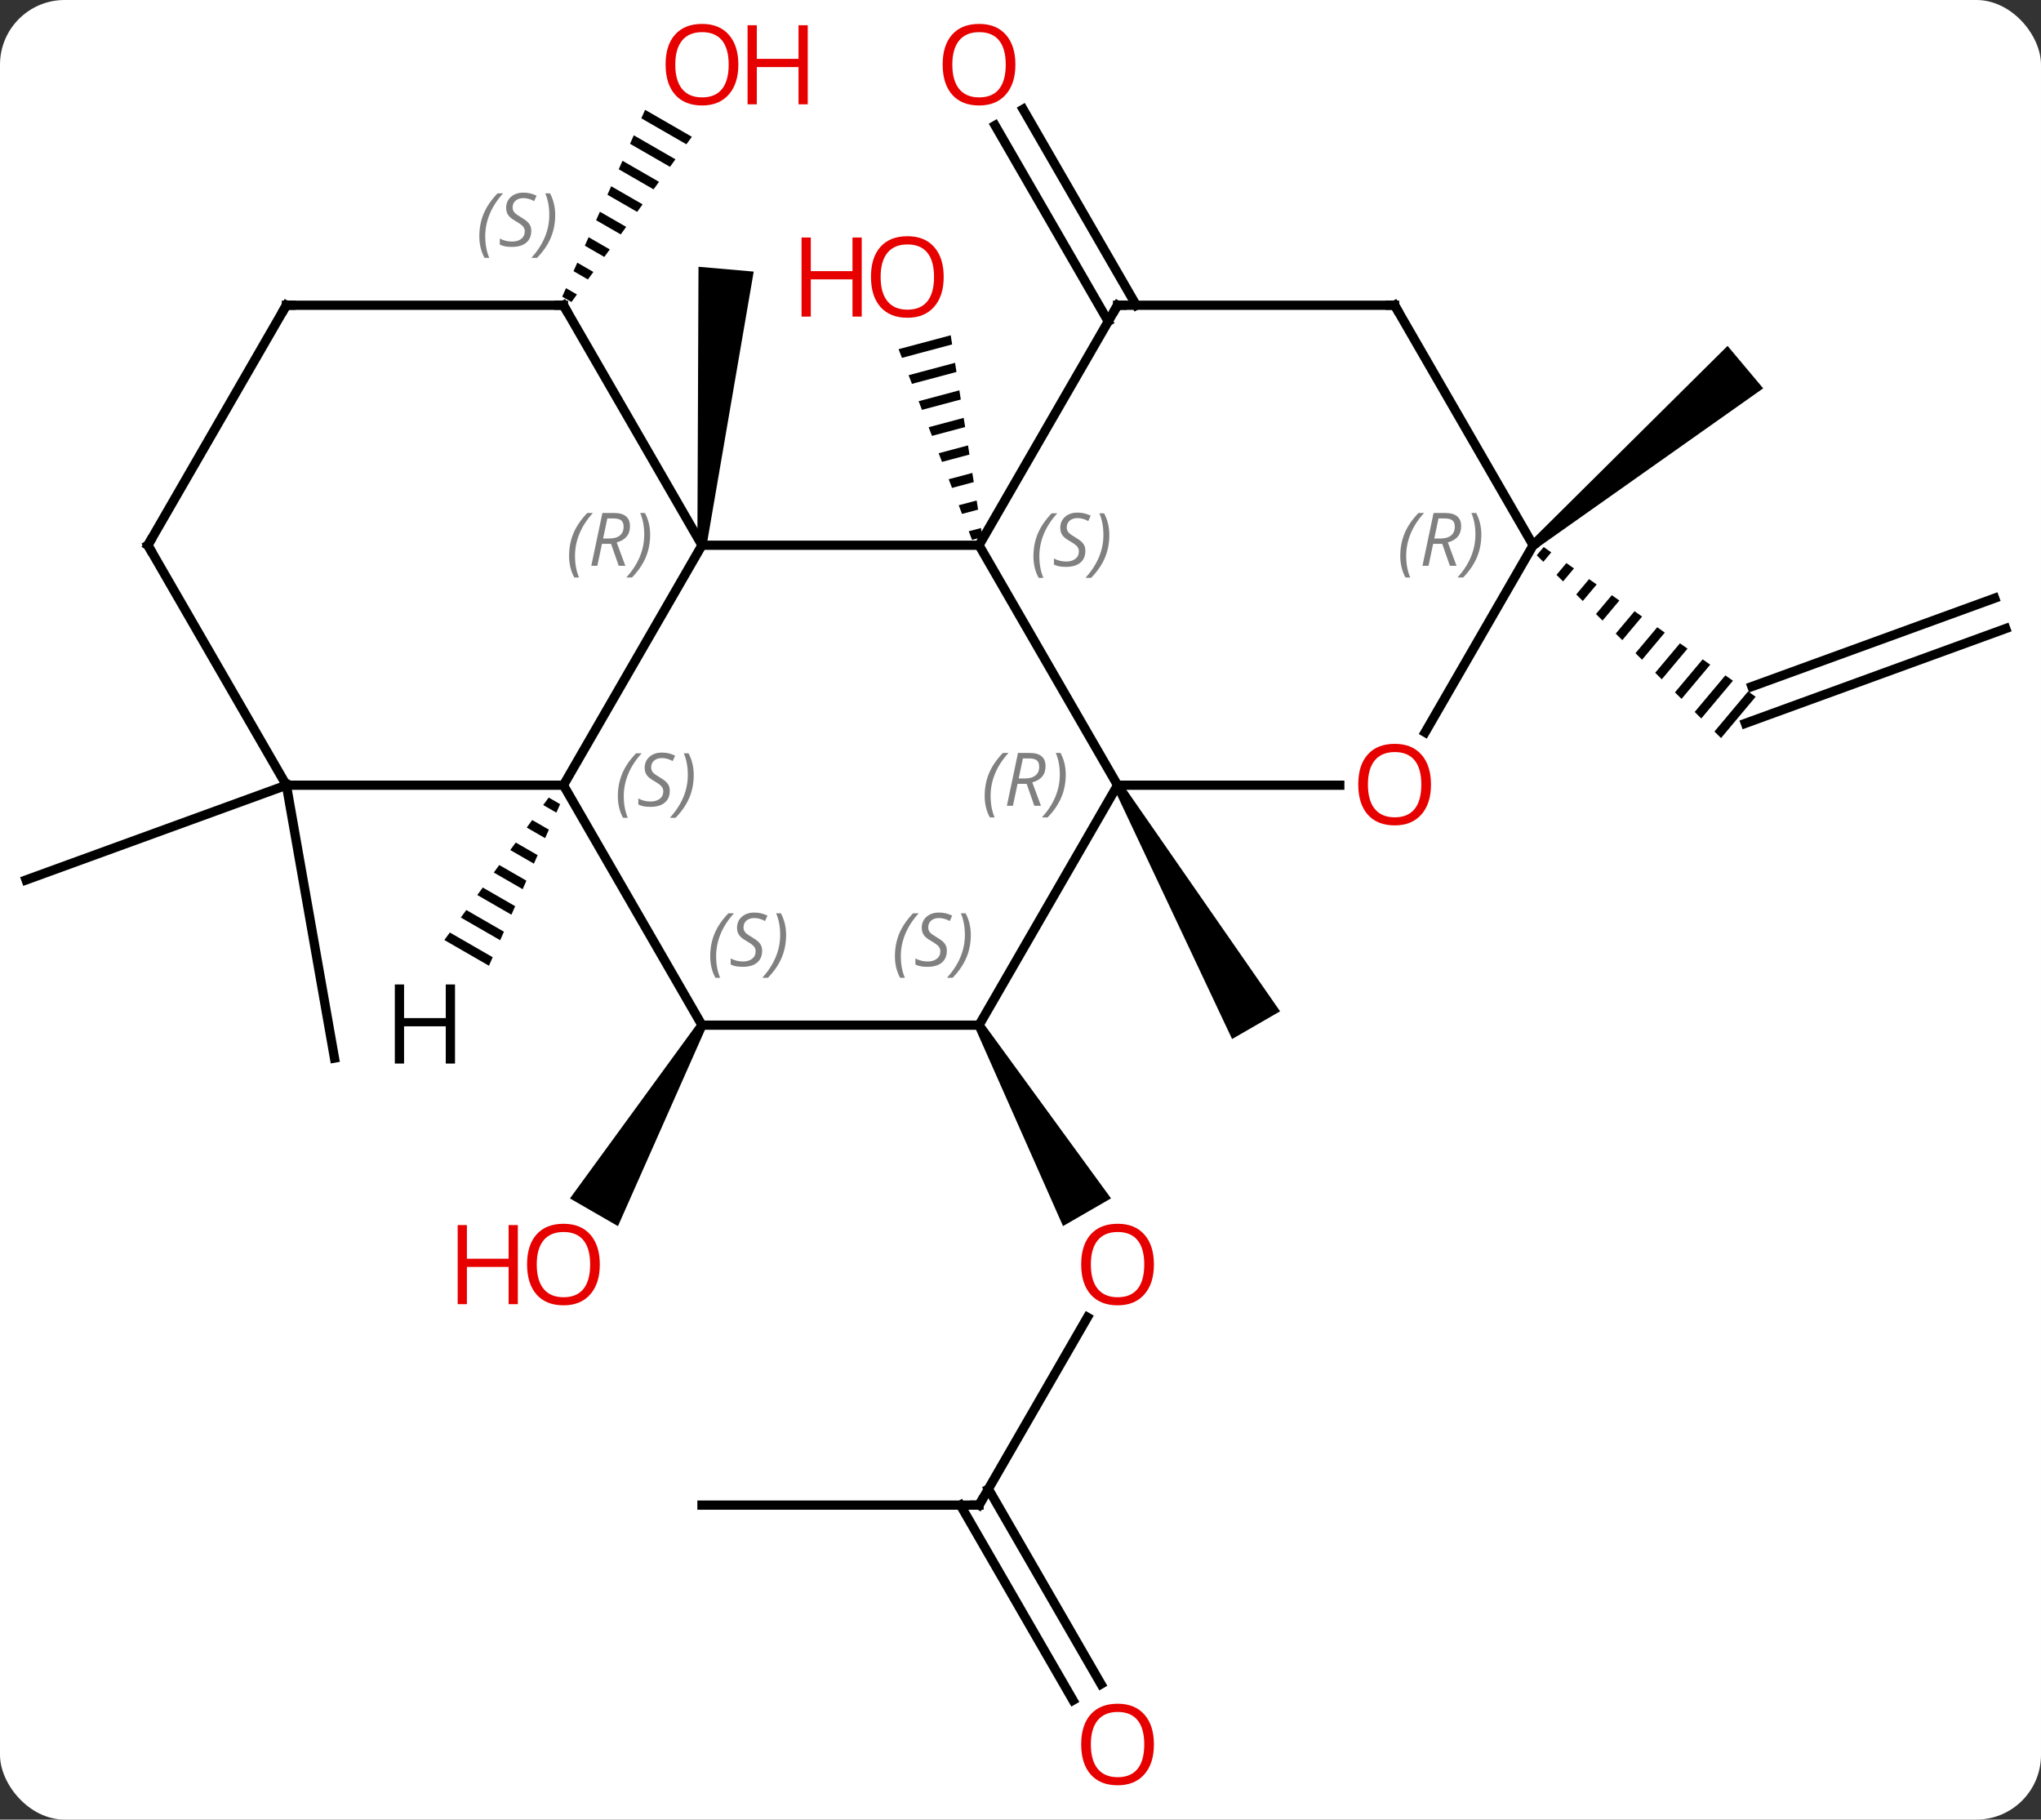 <svg width="221" viewBox="0 0 221 197" style="fill-opacity:1; color-rendering:auto; color-interpolation:auto; text-rendering:auto; stroke:black; stroke-linecap:square; stroke-miterlimit:10; shape-rendering:auto; stroke-opacity:1; fill:black; stroke-dasharray:none; font-weight:normal; stroke-width:1; font-family:'Open Sans'; font-style:normal; stroke-linejoin:miter; font-size:12; stroke-dashoffset:0; image-rendering:auto;" height="197" class="cas-substance-image" xmlns:xlink="http://www.w3.org/1999/xlink" xmlns="http://www.w3.org/2000/svg"><rect x="0" y="0" width="221" height="197" fill="#333333" stroke="none"/><svg class="cas-substance-single-component"><rect y="0" x="0" width="221" stroke="none" ry="7" rx="7" height="197" fill="white" class="cas-substance-group"/><svg y="0" x="0" width="221" viewBox="0 0 221 197" style="fill:black;" height="197" class="cas-substance-single-component-image"><svg><g><g transform="translate(110,98)" style="text-rendering:geometricPrecision; color-rendering:optimizeQuality; color-interpolation:linearRGB; stroke-linecap:butt; image-rendering:optimizeQuality;"><path style="stroke:none;" d="M-7.056 -61.702 L-12.701 -60.196 L-12.701 -60.196 L-12.339 -59.257 L-12.339 -59.257 L-6.901 -60.709 L-6.901 -60.709 L-7.056 -61.702 ZM-6.588 -58.721 L-11.616 -57.38 L-11.616 -57.38 L-11.254 -56.441 L-11.254 -56.441 L-6.432 -57.728 L-6.432 -57.728 L-6.588 -58.721 ZM-6.12 -55.741 L-10.531 -54.564 L-10.531 -54.564 L-10.169 -53.625 L-10.169 -53.625 L-5.964 -54.747 L-5.964 -54.747 L-6.12 -55.741 ZM-5.652 -52.76 L-9.446 -51.747 L-9.446 -51.747 L-9.084 -50.809 L-9.084 -50.809 L-5.496 -51.766 L-5.496 -51.766 L-5.652 -52.76 ZM-5.184 -49.779 L-8.361 -48.931 L-8.361 -48.931 L-7.999 -47.992 L-7.999 -47.992 L-5.028 -48.785 L-5.028 -48.785 L-5.184 -49.779 ZM-4.716 -46.798 L-7.276 -46.115 L-7.276 -46.115 L-6.914 -45.176 L-6.914 -45.176 L-4.56 -45.804 L-4.56 -45.804 L-4.716 -46.798 ZM-4.248 -43.817 L-6.191 -43.299 L-6.191 -43.299 L-5.829 -42.36 L-5.829 -42.36 L-4.092 -42.824 L-4.092 -42.824 L-4.248 -43.817 ZM-3.78 -40.836 L-5.106 -40.483 L-5.106 -40.483 L-4.744 -39.544 L-4.744 -39.544 L-3.624 -39.843 L-3.624 -39.843 L-3.78 -40.836 Z"/><path style="stroke:none;" d="M-33.492 -38.926 L-34.488 -39.014 L-34.366 -69.117 L-28.388 -68.595 Z"/><path style="stroke:none;" d="M10.577 -12.74 L11.443 -13.24 L28.608 11.49 L23.412 14.49 Z"/><line y2="-63.203" y1="-84.422" x2="10" x1="-2.252" style="fill:none;"/><line y2="-64.953" y1="-86.172" x2="13.031" x1="0.779" style="fill:none;"/><path style="stroke:none;" d="M-40.148 -86.111 L-40.556 -85.191 L-40.556 -85.191 L-35.678 -82.378 L-35.678 -82.378 L-35.085 -83.191 L-35.085 -83.191 L-40.148 -86.111 ZM-41.372 -83.352 L-41.78 -82.433 L-41.78 -82.433 L-37.455 -79.939 L-37.455 -79.939 L-36.863 -80.752 L-36.863 -80.752 L-41.372 -83.352 ZM-42.596 -80.594 L-43.003 -79.674 L-43.003 -79.674 L-39.233 -77.5 L-39.233 -77.5 L-38.64 -78.313 L-38.64 -78.313 L-42.596 -80.594 ZM-43.819 -77.835 L-44.227 -76.916 L-44.227 -76.916 L-41.01 -75.061 L-41.01 -75.061 L-40.417 -75.874 L-40.417 -75.874 L-43.819 -77.835 ZM-45.043 -75.077 L-45.451 -74.157 L-45.451 -74.157 L-42.787 -72.621 L-42.195 -73.435 L-42.195 -73.435 L-45.043 -75.077 ZM-46.267 -72.319 L-46.674 -71.399 L-44.565 -70.182 L-44.565 -70.182 L-43.972 -70.995 L-43.972 -70.995 L-46.267 -72.319 ZM-47.49 -69.56 L-47.898 -68.641 L-47.898 -68.641 L-46.342 -67.743 L-46.342 -67.743 L-45.749 -68.556 L-45.749 -68.556 L-47.49 -69.56 ZM-48.714 -66.802 L-49.122 -65.882 L-49.122 -65.882 L-48.119 -65.304 L-47.527 -66.117 L-47.527 -66.117 L-48.714 -66.802 Z"/><line y2="64.953" y1="44.618" x2="-3.99" x1="7.749" style="fill:none;"/><path style="stroke:none;" d="M-4.423 13.24 L-3.557 12.74 L10.301 31.742 L5.105 34.742 Z"/><line y2="64.953" y1="64.953" x2="-33.99" x1="-3.99" style="fill:none;"/><line y2="86.08" y1="64.953" x2="6.188" x1="-6.011" style="fill:none;"/><line y2="84.33" y1="63.203" x2="9.219" x1="-2.98" style="fill:none;"/><path style="stroke:none;" d="M-34.423 12.74 L-33.557 13.24 L-43.088 34.748 L-48.285 31.748 Z"/><line y2="-12.99" y1="-2.73" x2="-78.99" x1="-107.181" style="fill:none;"/><line y2="-12.99" y1="16.554" x2="-78.99" x1="-73.782" style="fill:none;"/><line y2="-29.949" y1="-19.689" x2="107.181" x1="78.99" style="fill:none;"/><line y2="-33.238" y1="-23.669" x2="105.984" x1="79.692" style="fill:none;"/><path style="stroke:none;" d="M57.15 -38.775 L56.4 -37.881 L56.4 -37.881 L57.113 -37.175 L57.113 -37.175 L57.97 -38.196 L57.15 -38.775 ZM59.609 -37.038 L58.538 -35.761 L58.538 -35.761 L59.251 -35.054 L60.429 -36.459 L59.609 -37.038 ZM62.068 -35.301 L60.676 -33.641 L60.676 -33.641 L61.388 -32.934 L62.888 -34.722 L62.068 -35.301 ZM64.527 -33.564 L62.814 -31.521 L63.526 -30.814 L63.526 -30.814 L65.347 -32.985 L65.347 -32.985 L64.527 -33.564 ZM66.987 -31.827 L64.951 -29.401 L65.664 -28.694 L67.806 -31.248 L66.987 -31.827 ZM69.446 -30.09 L67.089 -27.281 L67.089 -27.281 L67.802 -26.574 L70.265 -29.511 L69.446 -30.09 ZM71.905 -28.353 L69.227 -25.161 L69.227 -25.161 L69.939 -24.454 L69.939 -24.454 L72.725 -27.774 L71.905 -28.353 ZM74.364 -26.616 L71.365 -23.041 L72.077 -22.334 L75.184 -26.038 L74.364 -26.616 ZM76.823 -24.88 L73.502 -20.921 L74.215 -20.214 L77.643 -24.301 L77.643 -24.301 L76.823 -24.88 ZM79.282 -23.143 L75.64 -18.801 L75.64 -18.801 L76.353 -18.094 L80.102 -22.564 L79.282 -23.143 Z"/><path style="stroke:none;" d="M56.331 -38.587 L55.689 -39.353 L77.061 -60.552 L80.918 -55.956 Z"/><line y2="-38.97" y1="-38.97" x2="-33.99" x1="-3.99" style="fill:none;"/><line y2="-12.99" y1="-38.97" x2="11.01" x1="-3.99" style="fill:none;"/><line y2="-64.953" y1="-38.97" x2="11.01" x1="-3.99" style="fill:none;"/><line y2="-12.99" y1="-38.97" x2="-48.99" x1="-33.99" style="fill:none;"/><line y2="-64.953" y1="-38.97" x2="-48.99" x1="-33.99" style="fill:none;"/><line y2="12.99" y1="-12.99" x2="-3.99" x1="11.01" style="fill:none;"/><line y2="-12.99" y1="-12.99" x2="35.072" x1="11.01" style="fill:none;"/><line y2="-64.953" y1="-64.953" x2="41.01" x1="11.01" style="fill:none;"/><line y2="12.99" y1="-12.99" x2="-33.99" x1="-48.99" style="fill:none;"/><line y2="-12.99" y1="-12.99" x2="-78.99" x1="-48.99" style="fill:none;"/><line y2="-64.953" y1="-64.953" x2="-78.99" x1="-48.99" style="fill:none;"/><line y2="12.99" y1="12.99" x2="-33.99" x1="-3.99" style="fill:none;"/><line y2="-38.97" y1="-18.712" x2="56.01" x1="44.313" style="fill:none;"/><line y2="-38.97" y1="-64.953" x2="56.01" x1="41.01" style="fill:none;"/><line y2="-38.97" y1="-12.99" x2="-93.99" x1="-78.99" style="fill:none;"/><line y2="-38.97" y1="-64.953" x2="-93.99" x1="-78.99" style="fill:none;"/><path style="stroke:none;" d="M-50.586 -11.652 L-51.181 -10.841 L-51.181 -10.841 L-49.756 -10.019 L-49.35 -10.939 L-50.586 -11.652 ZM-52.37 -9.217 L-52.965 -8.405 L-50.973 -7.256 L-50.567 -8.177 L-52.37 -9.217 ZM-54.155 -6.782 L-54.749 -5.97 L-54.749 -5.97 L-52.189 -4.494 L-52.189 -4.494 L-51.784 -5.415 L-54.155 -6.782 ZM-55.939 -4.346 L-56.533 -3.535 L-53.406 -1.731 L-53.001 -2.652 L-55.939 -4.346 ZM-57.723 -1.911 L-58.318 -1.099 L-54.623 1.031 L-54.218 0.11 L-57.723 -1.911 ZM-59.507 0.524 L-60.102 1.336 L-60.102 1.336 L-55.84 3.793 L-55.434 2.873 L-59.507 0.524 ZM-61.291 2.959 L-61.886 3.771 L-57.057 6.556 L-56.651 5.635 L-61.291 2.959 Z"/></g><g transform="translate(110,98)" style="fill:rgb(230,0,0); text-rendering:geometricPrecision; color-rendering:optimizeQuality; image-rendering:optimizeQuality; font-family:'Open Sans'; stroke:rgb(230,0,0); color-interpolation:linearRGB;"><path style="stroke:none;" d="M-7.816 -68.02 Q-7.816 -65.958 -8.856 -64.778 Q-9.895 -63.598 -11.738 -63.598 Q-13.629 -63.598 -14.66 -64.763 Q-15.691 -65.927 -15.691 -68.036 Q-15.691 -70.13 -14.66 -71.278 Q-13.629 -72.427 -11.738 -72.427 Q-9.879 -72.427 -8.848 -71.255 Q-7.816 -70.083 -7.816 -68.02 ZM-14.645 -68.02 Q-14.645 -66.286 -13.902 -65.38 Q-13.16 -64.473 -11.738 -64.473 Q-10.316 -64.473 -9.59 -65.372 Q-8.863 -66.27 -8.863 -68.02 Q-8.863 -69.755 -9.59 -70.645 Q-10.316 -71.536 -11.738 -71.536 Q-13.16 -71.536 -13.902 -70.638 Q-14.645 -69.739 -14.645 -68.02 Z"/><path style="stroke:none;" d="M-16.692 -63.723 L-17.692 -63.723 L-17.692 -67.755 L-22.207 -67.755 L-22.207 -63.723 L-23.207 -63.723 L-23.207 -72.286 L-22.207 -72.286 L-22.207 -68.645 L-17.692 -68.645 L-17.692 -72.286 L-16.692 -72.286 L-16.692 -63.723 Z"/><path style="stroke:none;" d="M-0.052 -91.003 Q-0.052 -88.941 -1.092 -87.761 Q-2.131 -86.581 -3.974 -86.581 Q-5.865 -86.581 -6.896 -87.746 Q-7.928 -88.91 -7.928 -91.019 Q-7.928 -93.113 -6.896 -94.261 Q-5.865 -95.41 -3.974 -95.41 Q-2.115 -95.41 -1.084 -94.238 Q-0.052 -93.066 -0.052 -91.003 ZM-6.881 -91.003 Q-6.881 -89.269 -6.138 -88.363 Q-5.396 -87.456 -3.974 -87.456 Q-2.553 -87.456 -1.826 -88.355 Q-1.099 -89.253 -1.099 -91.003 Q-1.099 -92.738 -1.826 -93.628 Q-2.553 -94.519 -3.974 -94.519 Q-5.396 -94.519 -6.138 -93.621 Q-6.881 -92.722 -6.881 -91.003 Z"/><path style="stroke:none;" d="M-30.052 -91.003 Q-30.052 -88.941 -31.092 -87.761 Q-32.131 -86.581 -33.974 -86.581 Q-35.865 -86.581 -36.896 -87.746 Q-37.928 -88.91 -37.928 -91.019 Q-37.928 -93.113 -36.896 -94.261 Q-35.865 -95.41 -33.974 -95.41 Q-32.115 -95.41 -31.084 -94.238 Q-30.052 -93.066 -30.052 -91.003 ZM-36.881 -91.003 Q-36.881 -89.269 -36.138 -88.363 Q-35.396 -87.456 -33.974 -87.456 Q-32.553 -87.456 -31.826 -88.355 Q-31.099 -89.253 -31.099 -91.003 Q-31.099 -92.738 -31.826 -93.628 Q-32.553 -94.519 -33.974 -94.519 Q-35.396 -94.519 -36.138 -93.621 Q-36.881 -92.722 -36.881 -91.003 Z"/><path style="stroke:none;" d="M-22.537 -86.706 L-23.537 -86.706 L-23.537 -90.738 L-28.052 -90.738 L-28.052 -86.706 L-29.052 -86.706 L-29.052 -95.269 L-28.052 -95.269 L-28.052 -91.628 L-23.537 -91.628 L-23.537 -95.269 L-22.537 -95.269 L-22.537 -86.706 Z"/><path style="stroke:none;" d="M14.947 38.9 Q14.947 40.962 13.908 42.142 Q12.869 43.322 11.026 43.322 Q9.135 43.322 8.104 42.157 Q7.072 40.993 7.072 38.884 Q7.072 36.79 8.104 35.642 Q9.135 34.493 11.026 34.493 Q12.885 34.493 13.916 35.665 Q14.947 36.837 14.947 38.9 ZM8.119 38.9 Q8.119 40.634 8.862 41.54 Q9.604 42.447 11.026 42.447 Q12.447 42.447 13.174 41.548 Q13.901 40.65 13.901 38.9 Q13.901 37.165 13.174 36.275 Q12.447 35.384 11.026 35.384 Q9.604 35.384 8.862 36.282 Q8.119 37.181 8.119 38.9 Z"/></g><g transform="translate(110,98)" style="stroke-linecap:butt; text-rendering:geometricPrecision; color-rendering:optimizeQuality; image-rendering:optimizeQuality; font-family:'Open Sans'; color-interpolation:linearRGB; stroke-miterlimit:5;"><path style="fill:none;" d="M-3.74 64.52 L-3.99 64.953 L-4.49 64.953"/><path style="fill:rgb(230,0,0); stroke:none;" d="M14.947 90.863 Q14.947 92.925 13.908 94.105 Q12.869 95.285 11.026 95.285 Q9.135 95.285 8.104 94.121 Q7.072 92.956 7.072 90.847 Q7.072 88.753 8.104 87.605 Q9.135 86.456 11.026 86.456 Q12.885 86.456 13.916 87.628 Q14.947 88.8 14.947 90.863 ZM8.119 90.863 Q8.119 92.597 8.862 93.503 Q9.604 94.41 11.026 94.41 Q12.447 94.41 13.174 93.511 Q13.901 92.613 13.901 90.863 Q13.901 89.128 13.174 88.238 Q12.447 87.347 11.026 87.347 Q9.604 87.347 8.862 88.246 Q8.119 89.144 8.119 90.863 Z"/><path style="fill:rgb(230,0,0); stroke:none;" d="M-45.053 38.9 Q-45.053 40.962 -46.092 42.142 Q-47.131 43.322 -48.974 43.322 Q-50.865 43.322 -51.896 42.157 Q-52.928 40.993 -52.928 38.884 Q-52.928 36.79 -51.896 35.642 Q-50.865 34.493 -48.974 34.493 Q-47.115 34.493 -46.084 35.665 Q-45.053 36.837 -45.053 38.9 ZM-51.881 38.9 Q-51.881 40.634 -51.138 41.54 Q-50.396 42.447 -48.974 42.447 Q-47.553 42.447 -46.826 41.548 Q-46.099 40.65 -46.099 38.9 Q-46.099 37.165 -46.826 36.275 Q-47.553 35.384 -48.974 35.384 Q-50.396 35.384 -51.138 36.282 Q-51.881 37.181 -51.881 38.9 Z"/><path style="fill:rgb(230,0,0); stroke:none;" d="M-53.928 43.197 L-54.928 43.197 L-54.928 39.165 L-59.443 39.165 L-59.443 43.197 L-60.443 43.197 L-60.443 34.634 L-59.443 34.634 L-59.443 38.275 L-54.928 38.275 L-54.928 34.634 L-53.928 34.634 L-53.928 43.197 Z"/></g><g transform="translate(110,98)" style="stroke-linecap:butt; font-size:8.4px; fill:gray; text-rendering:geometricPrecision; image-rendering:optimizeQuality; color-rendering:optimizeQuality; font-family:'Open Sans'; font-style:italic; stroke:gray; color-interpolation:linearRGB; stroke-miterlimit:5;"><path style="stroke:none;" d="M1.901 -37.767 Q1.901 -39.095 2.37 -40.22 Q2.839 -41.345 3.87 -42.423 L4.48 -42.423 Q3.511 -41.361 3.026 -40.189 Q2.542 -39.017 2.542 -37.783 Q2.542 -36.455 2.98 -35.439 L2.464 -35.439 Q1.901 -36.47 1.901 -37.767 ZM7.524 -38.361 Q7.524 -37.533 6.977 -37.08 Q6.43 -36.627 5.43 -36.627 Q5.024 -36.627 4.712 -36.681 Q4.399 -36.736 4.118 -36.877 L4.118 -37.533 Q4.743 -37.205 5.446 -37.205 Q6.071 -37.205 6.446 -37.502 Q6.821 -37.798 6.821 -38.314 Q6.821 -38.627 6.618 -38.853 Q6.415 -39.08 5.852 -39.408 Q5.258 -39.736 5.032 -40.064 Q4.805 -40.392 4.805 -40.845 Q4.805 -41.58 5.321 -42.041 Q5.837 -42.502 6.68 -42.502 Q7.055 -42.502 7.391 -42.423 Q7.727 -42.345 8.102 -42.173 L7.837 -41.58 Q7.587 -41.736 7.266 -41.822 Q6.946 -41.908 6.68 -41.908 Q6.149 -41.908 5.829 -41.634 Q5.508 -41.361 5.508 -40.892 Q5.508 -40.689 5.579 -40.541 Q5.649 -40.392 5.79 -40.259 Q5.93 -40.127 6.352 -39.877 Q6.915 -39.533 7.118 -39.337 Q7.321 -39.142 7.423 -38.908 Q7.524 -38.673 7.524 -38.361 ZM10.118 -40.08 Q10.118 -38.752 9.642 -37.619 Q9.165 -36.486 8.15 -35.439 L7.54 -35.439 Q9.478 -37.595 9.478 -40.08 Q9.478 -41.408 9.04 -42.423 L9.556 -42.423 Q10.118 -41.361 10.118 -40.08 Z"/><path style="stroke:none;" d="M-48.379 -37.806 Q-48.379 -39.134 -47.91 -40.259 Q-47.441 -41.384 -46.41 -42.462 L-45.8 -42.462 Q-46.769 -41.4 -47.254 -40.228 Q-47.738 -39.056 -47.738 -37.822 Q-47.738 -36.494 -47.3 -35.478 L-47.816 -35.478 Q-48.379 -36.509 -48.379 -37.806 ZM-44.819 -39.119 L-45.319 -36.744 L-45.975 -36.744 L-44.772 -42.462 L-43.522 -42.462 Q-41.787 -42.462 -41.787 -41.025 Q-41.787 -39.666 -43.225 -39.275 L-42.287 -36.744 L-43.006 -36.744 L-43.834 -39.119 L-44.819 -39.119 ZM-44.24 -41.869 Q-44.631 -39.947 -44.694 -39.697 L-44.037 -39.697 Q-43.287 -39.697 -42.881 -40.025 Q-42.475 -40.353 -42.475 -40.978 Q-42.475 -41.447 -42.733 -41.658 Q-42.99 -41.869 -43.584 -41.869 L-44.24 -41.869 ZM-39.601 -40.119 Q-39.601 -38.791 -40.078 -37.658 Q-40.554 -36.525 -41.57 -35.478 L-42.179 -35.478 Q-40.242 -37.634 -40.242 -40.119 Q-40.242 -41.447 -40.679 -42.462 L-40.164 -42.462 Q-39.601 -41.4 -39.601 -40.119 Z"/><path style="stroke:none;" d="M-3.379 -11.826 Q-3.379 -13.154 -2.91 -14.279 Q-2.441 -15.404 -1.41 -16.482 L-0.8 -16.482 Q-1.769 -15.42 -2.254 -14.248 Q-2.738 -13.076 -2.738 -11.842 Q-2.738 -10.513 -2.3 -9.498 L-2.816 -9.498 Q-3.379 -10.529 -3.379 -11.826 ZM0.181 -13.138 L-0.319 -10.763 L-0.975 -10.763 L0.228 -16.482 L1.478 -16.482 Q3.213 -16.482 3.213 -15.045 Q3.213 -13.685 1.775 -13.295 L2.713 -10.763 L1.994 -10.763 L1.166 -13.138 L0.181 -13.138 ZM0.759 -15.888 Q0.369 -13.967 0.306 -13.717 L0.963 -13.717 Q1.713 -13.717 2.119 -14.045 Q2.525 -14.373 2.525 -14.998 Q2.525 -15.467 2.267 -15.678 Q2.01 -15.888 1.416 -15.888 L0.759 -15.888 ZM5.399 -14.138 Q5.399 -12.81 4.922 -11.678 Q4.446 -10.545 3.43 -9.498 L2.821 -9.498 Q4.758 -11.654 4.758 -14.138 Q4.758 -15.467 4.321 -16.482 L4.836 -16.482 Q5.399 -15.42 5.399 -14.138 Z"/><path style="fill:none; stroke:black;" d="M10.76 -64.52 L11.01 -64.953 L11.51 -64.953"/><path style="stroke:none;" d="M-43.099 -11.787 Q-43.099 -13.115 -42.63 -14.24 Q-42.161 -15.365 -41.13 -16.443 L-40.52 -16.443 Q-41.489 -15.381 -41.974 -14.209 Q-42.458 -13.037 -42.458 -11.803 Q-42.458 -10.474 -42.02 -9.459 L-42.536 -9.459 Q-43.099 -10.49 -43.099 -11.787 ZM-37.476 -12.381 Q-37.476 -11.553 -38.023 -11.099 Q-38.57 -10.646 -39.57 -10.646 Q-39.976 -10.646 -40.288 -10.701 Q-40.601 -10.756 -40.882 -10.896 L-40.882 -11.553 Q-40.257 -11.224 -39.554 -11.224 Q-38.929 -11.224 -38.554 -11.521 Q-38.179 -11.818 -38.179 -12.334 Q-38.179 -12.646 -38.382 -12.873 Q-38.585 -13.099 -39.148 -13.428 Q-39.742 -13.756 -39.968 -14.084 Q-40.195 -14.412 -40.195 -14.865 Q-40.195 -15.599 -39.679 -16.06 Q-39.163 -16.521 -38.32 -16.521 Q-37.945 -16.521 -37.609 -16.443 Q-37.273 -16.365 -36.898 -16.193 L-37.163 -15.599 Q-37.413 -15.756 -37.734 -15.842 Q-38.054 -15.928 -38.32 -15.928 Q-38.851 -15.928 -39.171 -15.654 Q-39.492 -15.381 -39.492 -14.912 Q-39.492 -14.709 -39.421 -14.56 Q-39.351 -14.412 -39.21 -14.279 Q-39.07 -14.146 -38.648 -13.896 Q-38.085 -13.553 -37.882 -13.357 Q-37.679 -13.162 -37.578 -12.928 Q-37.476 -12.693 -37.476 -12.381 ZM-34.882 -14.099 Q-34.882 -12.771 -35.358 -11.638 Q-35.835 -10.506 -36.85 -9.459 L-37.46 -9.459 Q-35.522 -11.615 -35.522 -14.099 Q-35.522 -15.428 -35.96 -16.443 L-35.444 -16.443 Q-34.882 -15.381 -34.882 -14.099 Z"/><path style="fill:none; stroke:black;" d="M-48.74 -64.52 L-48.99 -64.953 L-49.49 -64.953"/><path style="stroke:none;" d="M-58.099 -72.41 Q-58.099 -73.738 -57.63 -74.863 Q-57.161 -75.988 -56.13 -77.066 L-55.52 -77.066 Q-56.489 -76.004 -56.974 -74.832 Q-57.458 -73.66 -57.458 -72.426 Q-57.458 -71.098 -57.02 -70.082 L-57.536 -70.082 Q-58.099 -71.113 -58.099 -72.41 ZM-52.476 -73.004 Q-52.476 -72.176 -53.023 -71.723 Q-53.57 -71.269 -54.57 -71.269 Q-54.976 -71.269 -55.288 -71.324 Q-55.601 -71.379 -55.882 -71.519 L-55.882 -72.176 Q-55.257 -71.848 -54.554 -71.848 Q-53.929 -71.848 -53.554 -72.144 Q-53.179 -72.441 -53.179 -72.957 Q-53.179 -73.269 -53.382 -73.496 Q-53.585 -73.723 -54.148 -74.051 Q-54.742 -74.379 -54.968 -74.707 Q-55.195 -75.035 -55.195 -75.488 Q-55.195 -76.223 -54.679 -76.684 Q-54.163 -77.144 -53.32 -77.144 Q-52.945 -77.144 -52.609 -77.066 Q-52.273 -76.988 -51.898 -76.816 L-52.163 -76.223 Q-52.413 -76.379 -52.734 -76.465 Q-53.054 -76.551 -53.32 -76.551 Q-53.851 -76.551 -54.171 -76.277 Q-54.492 -76.004 -54.492 -75.535 Q-54.492 -75.332 -54.421 -75.184 Q-54.351 -75.035 -54.21 -74.902 Q-54.07 -74.769 -53.648 -74.519 Q-53.085 -74.176 -52.882 -73.98 Q-52.679 -73.785 -52.578 -73.551 Q-52.476 -73.316 -52.476 -73.004 ZM-49.882 -74.723 Q-49.882 -73.394 -50.358 -72.262 Q-50.835 -71.129 -51.85 -70.082 L-52.46 -70.082 Q-50.522 -72.238 -50.522 -74.723 Q-50.522 -76.051 -50.96 -77.066 L-50.444 -77.066 Q-49.882 -76.004 -49.882 -74.723 Z"/><path style="stroke:none;" d="M-13.098 5.533 Q-13.098 4.205 -12.63 3.08 Q-12.161 1.955 -11.13 0.876 L-10.52 0.876 Q-11.489 1.939 -11.973 3.111 Q-12.458 4.283 -12.458 5.517 Q-12.458 6.845 -12.02 7.861 L-12.536 7.861 Q-13.098 6.83 -13.098 5.533 ZM-7.476 4.939 Q-7.476 5.767 -8.023 6.22 Q-8.569 6.673 -9.569 6.673 Q-9.976 6.673 -10.288 6.619 Q-10.601 6.564 -10.882 6.423 L-10.882 5.767 Q-10.257 6.095 -9.554 6.095 Q-8.929 6.095 -8.554 5.798 Q-8.179 5.502 -8.179 4.986 Q-8.179 4.673 -8.382 4.447 Q-8.585 4.22 -9.148 3.892 Q-9.741 3.564 -9.968 3.236 Q-10.194 2.908 -10.194 2.455 Q-10.194 1.72 -9.679 1.259 Q-9.163 0.798 -8.319 0.798 Q-7.944 0.798 -7.609 0.876 Q-7.273 0.955 -6.898 1.127 L-7.163 1.72 Q-7.413 1.564 -7.734 1.478 Q-8.054 1.392 -8.319 1.392 Q-8.851 1.392 -9.171 1.666 Q-9.491 1.939 -9.491 2.408 Q-9.491 2.611 -9.421 2.759 Q-9.351 2.908 -9.21 3.041 Q-9.069 3.173 -8.648 3.423 Q-8.085 3.767 -7.882 3.962 Q-7.679 4.158 -7.577 4.392 Q-7.476 4.627 -7.476 4.939 ZM-4.881 3.22 Q-4.881 4.548 -5.358 5.681 Q-5.834 6.814 -6.85 7.861 L-7.459 7.861 Q-5.522 5.705 -5.522 3.22 Q-5.522 1.892 -5.959 0.876 L-5.444 0.876 Q-4.881 1.939 -4.881 3.22 Z"/></g><g transform="translate(110,98)" style="stroke-linecap:butt; fill:rgb(230,0,0); text-rendering:geometricPrecision; color-rendering:optimizeQuality; image-rendering:optimizeQuality; font-family:'Open Sans'; stroke:rgb(230,0,0); color-interpolation:linearRGB; stroke-miterlimit:5;"><path style="stroke:none;" d="M44.947 -13.06 Q44.947 -10.998 43.908 -9.818 Q42.869 -8.638 41.026 -8.638 Q39.135 -8.638 38.104 -9.803 Q37.072 -10.967 37.072 -13.076 Q37.072 -15.17 38.104 -16.318 Q39.135 -17.467 41.026 -17.467 Q42.885 -17.467 43.916 -16.295 Q44.947 -15.123 44.947 -13.06 ZM38.119 -13.06 Q38.119 -11.326 38.862 -10.42 Q39.604 -9.513 41.026 -9.513 Q42.447 -9.513 43.174 -10.412 Q43.901 -11.31 43.901 -13.06 Q43.901 -14.795 43.174 -15.685 Q42.447 -16.576 41.026 -16.576 Q39.604 -16.576 38.862 -15.678 Q38.119 -14.779 38.119 -13.06 Z"/><path style="fill:none; stroke:black;" d="M40.51 -64.953 L41.01 -64.953 L41.26 -64.52"/></g><g transform="translate(110,98)" style="stroke-linecap:butt; font-size:8.4px; fill:gray; text-rendering:geometricPrecision; image-rendering:optimizeQuality; color-rendering:optimizeQuality; font-family:'Open Sans'; font-style:italic; stroke:gray; color-interpolation:linearRGB; stroke-miterlimit:5;"><path style="stroke:none;" d="M-33.098 5.533 Q-33.098 4.205 -32.63 3.08 Q-32.161 1.955 -31.13 0.877 L-30.52 0.877 Q-31.489 1.939 -31.973 3.111 Q-32.458 4.283 -32.458 5.517 Q-32.458 6.845 -32.02 7.861 L-32.536 7.861 Q-33.098 6.83 -33.098 5.533 ZM-27.476 4.939 Q-27.476 5.767 -28.023 6.22 Q-28.57 6.674 -29.57 6.674 Q-29.976 6.674 -30.288 6.619 Q-30.601 6.564 -30.882 6.424 L-30.882 5.767 Q-30.257 6.095 -29.554 6.095 Q-28.929 6.095 -28.554 5.799 Q-28.179 5.502 -28.179 4.986 Q-28.179 4.674 -28.382 4.447 Q-28.585 4.22 -29.148 3.892 Q-29.741 3.564 -29.968 3.236 Q-30.195 2.908 -30.195 2.455 Q-30.195 1.72 -29.679 1.26 Q-29.163 0.799 -28.32 0.799 Q-27.945 0.799 -27.609 0.877 Q-27.273 0.955 -26.898 1.127 L-27.163 1.72 Q-27.413 1.564 -27.734 1.478 Q-28.054 1.392 -28.32 1.392 Q-28.851 1.392 -29.171 1.666 Q-29.491 1.939 -29.491 2.408 Q-29.491 2.611 -29.421 2.76 Q-29.351 2.908 -29.21 3.041 Q-29.07 3.174 -28.648 3.424 Q-28.085 3.767 -27.882 3.963 Q-27.679 4.158 -27.577 4.392 Q-27.476 4.627 -27.476 4.939 ZM-24.881 3.22 Q-24.881 4.549 -25.358 5.681 Q-25.834 6.814 -26.85 7.861 L-27.459 7.861 Q-25.522 5.705 -25.522 3.22 Q-25.522 1.892 -25.959 0.877 L-25.444 0.877 Q-24.881 1.939 -24.881 3.22 Z"/><path style="fill:none; stroke:black;" d="M-78.49 -64.953 L-78.99 -64.953 L-79.24 -64.52"/><path style="stroke:none;" d="M41.621 -37.806 Q41.621 -39.134 42.09 -40.259 Q42.559 -41.384 43.59 -42.462 L44.2 -42.462 Q43.231 -41.4 42.746 -40.228 Q42.262 -39.056 42.262 -37.822 Q42.262 -36.494 42.7 -35.478 L42.184 -35.478 Q41.621 -36.509 41.621 -37.806 ZM45.181 -39.119 L44.681 -36.744 L44.025 -36.744 L45.228 -42.462 L46.478 -42.462 Q48.213 -42.462 48.213 -41.025 Q48.213 -39.666 46.775 -39.275 L47.713 -36.744 L46.994 -36.744 L46.166 -39.119 L45.181 -39.119 ZM45.76 -41.869 Q45.369 -39.947 45.306 -39.697 L45.963 -39.697 Q46.713 -39.697 47.119 -40.025 Q47.525 -40.353 47.525 -40.978 Q47.525 -41.447 47.267 -41.658 Q47.01 -41.869 46.416 -41.869 L45.76 -41.869 ZM50.399 -40.119 Q50.399 -38.791 49.922 -37.658 Q49.446 -36.525 48.43 -35.478 L47.821 -35.478 Q49.758 -37.634 49.758 -40.119 Q49.758 -41.447 49.321 -42.462 L49.836 -42.462 Q50.399 -41.4 50.399 -40.119 Z"/><path style="fill:none; stroke:black;" d="M-93.74 -38.537 L-93.99 -38.97 L-93.74 -39.403"/></g><g transform="translate(110,98)" style="stroke-linecap:butt; text-rendering:geometricPrecision; color-rendering:optimizeQuality; image-rendering:optimizeQuality; font-family:'Open Sans'; color-interpolation:linearRGB; stroke-miterlimit:5;"><path style="stroke:none;" d="M-60.732 17.146 L-61.732 17.146 L-61.732 13.115 L-66.248 13.115 L-66.248 17.146 L-67.248 17.146 L-67.248 8.584 L-66.248 8.584 L-66.248 12.224 L-61.732 12.224 L-61.732 8.584 L-60.732 8.584 L-60.732 17.146 Z"/></g></g></svg></svg></svg></svg>